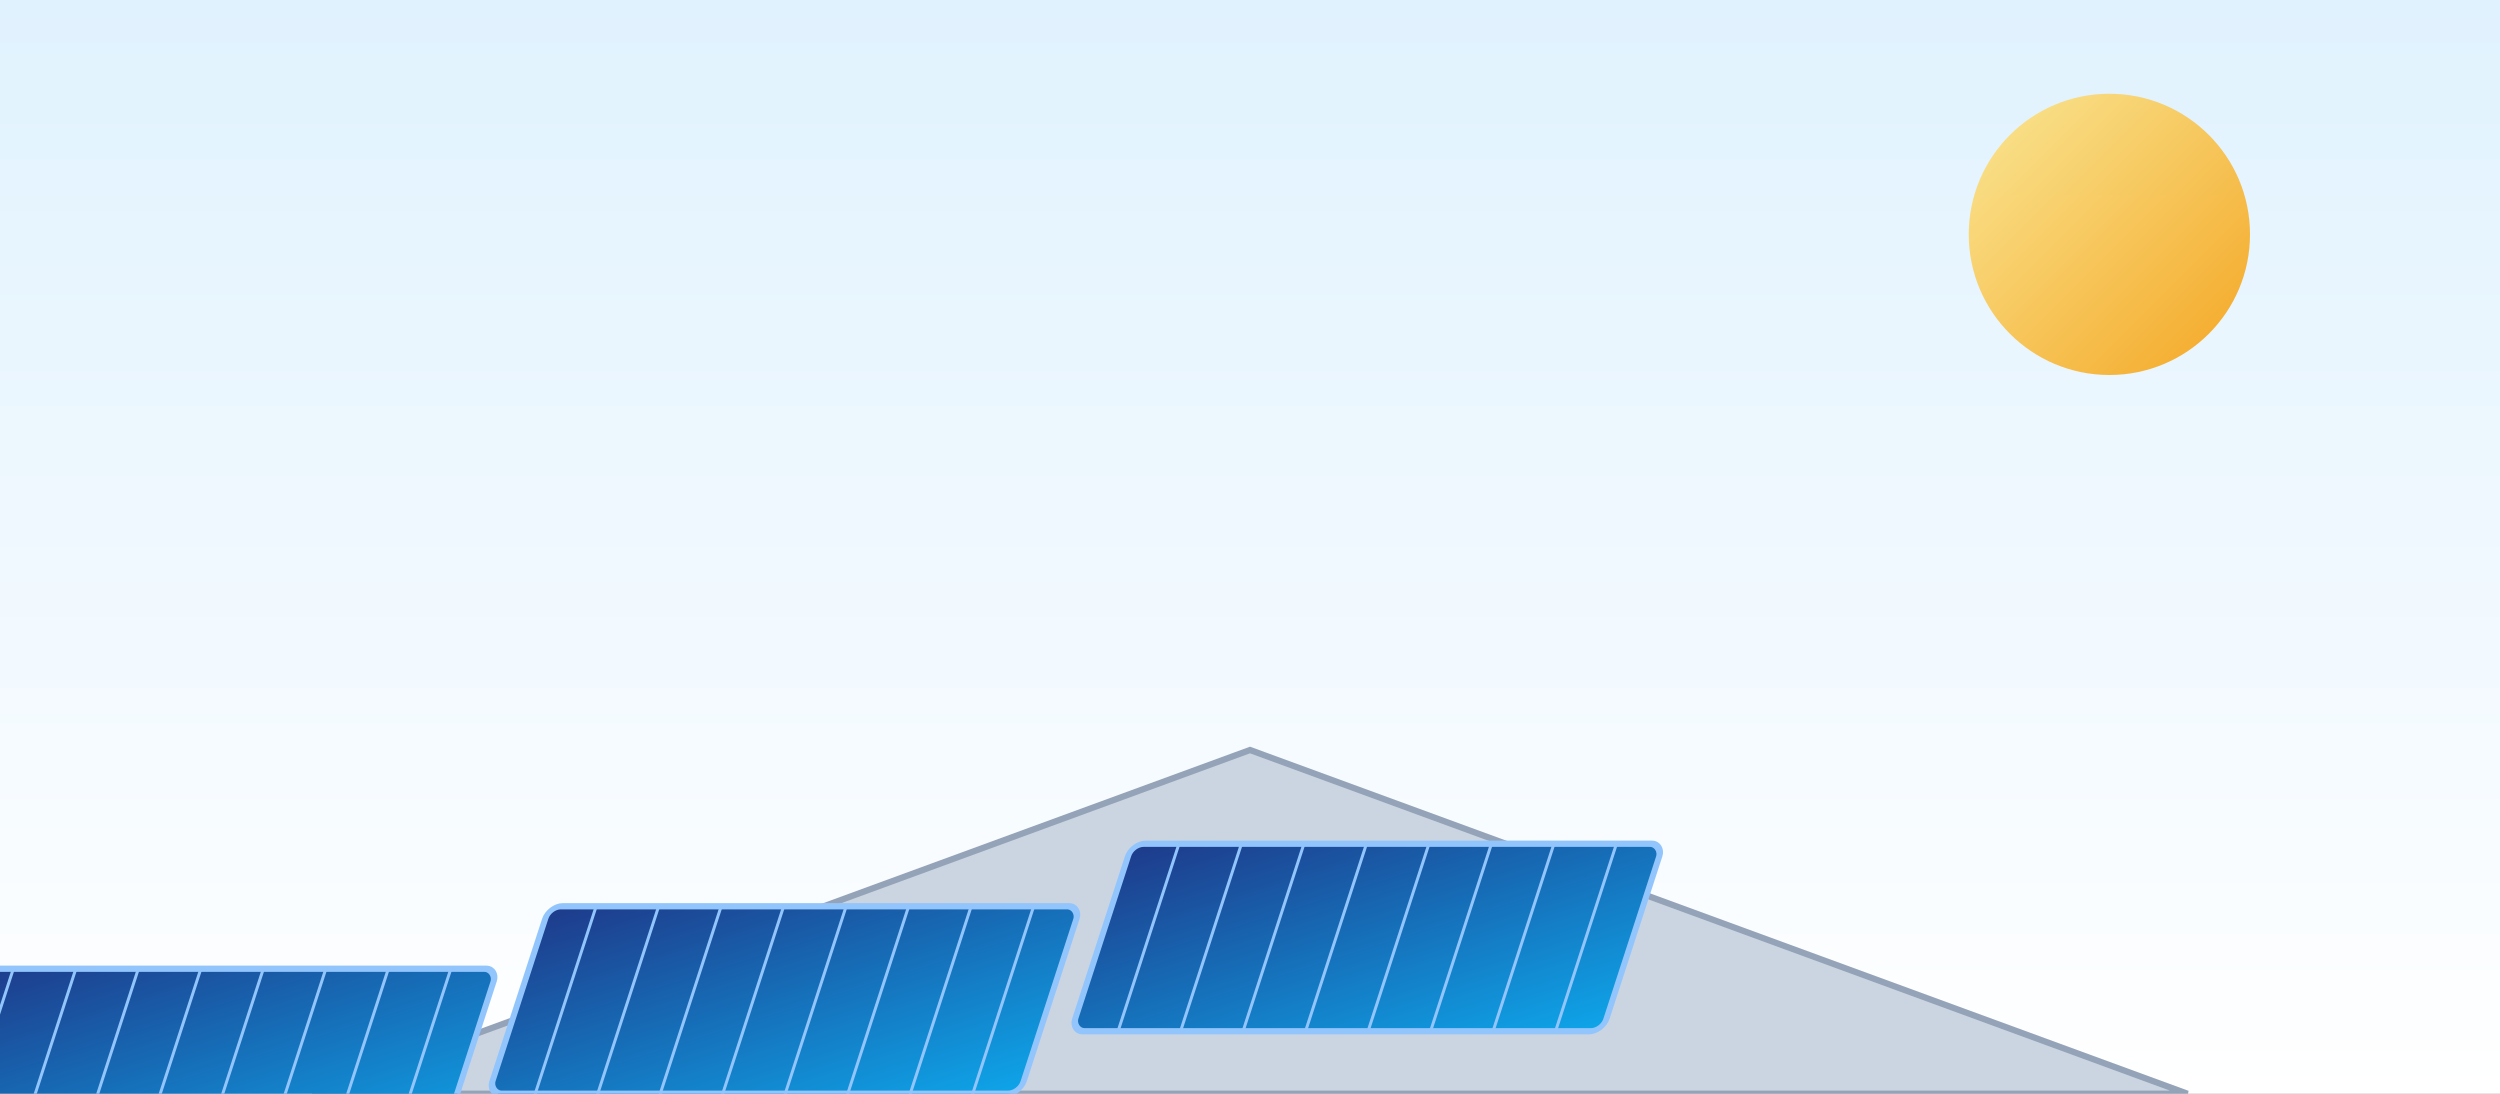 <svg xmlns="http://www.w3.org/2000/svg" width="1600" height="700" viewBox="0 0 1600 700">
  <rect x="0" y="0" width="1600" height="700" fill="#808080" stroke="none"/>
  <defs>
    <linearGradient id="sky" x1="0" y1="0" x2="0" y2="1">
      <stop offset="0%" stop-color="#e0f2fe"/>
      <stop offset="100%" stop-color="#ffffff"/>
    </linearGradient>
    <linearGradient id="panel" x1="0" y1="0" x2="1" y2="1">
      <stop offset="0%" stop-color="#1e3a8a"/>
      <stop offset="100%" stop-color="#0ea5e9"/>
    </linearGradient>
    <linearGradient id="sun" x1="0" y1="0" x2="1" y2="1">
      <stop offset="0%" stop-color="#fde68a"/>
      <stop offset="100%" stop-color="#f59e0b"/>
    </linearGradient>
  </defs>
  <rect width="1600" height="700" fill="url(#sky)"/>
  <circle cx="1350" cy="150" r="90" fill="url(#sun)" opacity="0.9"/>
  <!-- Rooftop -->
  <path d="M200 700 L800 480 L1400 700 L200 700 Z" fill="#cbd5e1" stroke="#94a3b8" stroke-width="4"/>
  <!-- Solar panel rows -->
  <g transform="skewX(-18) translate(180,620)">
    <g>
      <rect x="0" y="0" width="340" height="120" rx="8" fill="url(#panel)" stroke="#93c5fd" stroke-width="4"/>
      <g stroke="#93c5fd" stroke-width="2">
        <line x1="30" y1="0" x2="30" y2="120"/>
        <line x1="70" y1="0" x2="70" y2="120"/>
        <line x1="110" y1="0" x2="110" y2="120"/>
        <line x1="150" y1="0" x2="150" y2="120"/>
        <line x1="190" y1="0" x2="190" y2="120"/>
        <line x1="230" y1="0" x2="230" y2="120"/>
        <line x1="270" y1="0" x2="270" y2="120"/>
        <line x1="310" y1="0" x2="310" y2="120"/>
      </g>
    </g>
    <g transform="translate(360, -40)">
      <rect x="0" y="0" width="340" height="120" rx="8" fill="url(#panel)" stroke="#93c5fd" stroke-width="4"/>
      <g stroke="#93c5fd" stroke-width="2">
        <line x1="30" y1="0" x2="30" y2="120"/>
        <line x1="70" y1="0" x2="70" y2="120"/>
        <line x1="110" y1="0" x2="110" y2="120"/>
        <line x1="150" y1="0" x2="150" y2="120"/>
        <line x1="190" y1="0" x2="190" y2="120"/>
        <line x1="230" y1="0" x2="230" y2="120"/>
        <line x1="270" y1="0" x2="270" y2="120"/>
        <line x1="310" y1="0" x2="310" y2="120"/>
      </g>
    </g>
    <g transform="translate(720, -80)">
      <rect x="0" y="0" width="340" height="120" rx="8" fill="url(#panel)" stroke="#93c5fd" stroke-width="4"/>
      <g stroke="#93c5fd" stroke-width="2">
        <line x1="30" y1="0" x2="30" y2="120"/>
        <line x1="70" y1="0" x2="70" y2="120"/>
        <line x1="110" y1="0" x2="110" y2="120"/>
        <line x1="150" y1="0" x2="150" y2="120"/>
        <line x1="190" y1="0" x2="190" y2="120"/>
        <line x1="230" y1="0" x2="230" y2="120"/>
        <line x1="270" y1="0" x2="270" y2="120"/>
        <line x1="310" y1="0" x2="310" y2="120"/>
      </g>
    </g>
  </g>
</svg>
